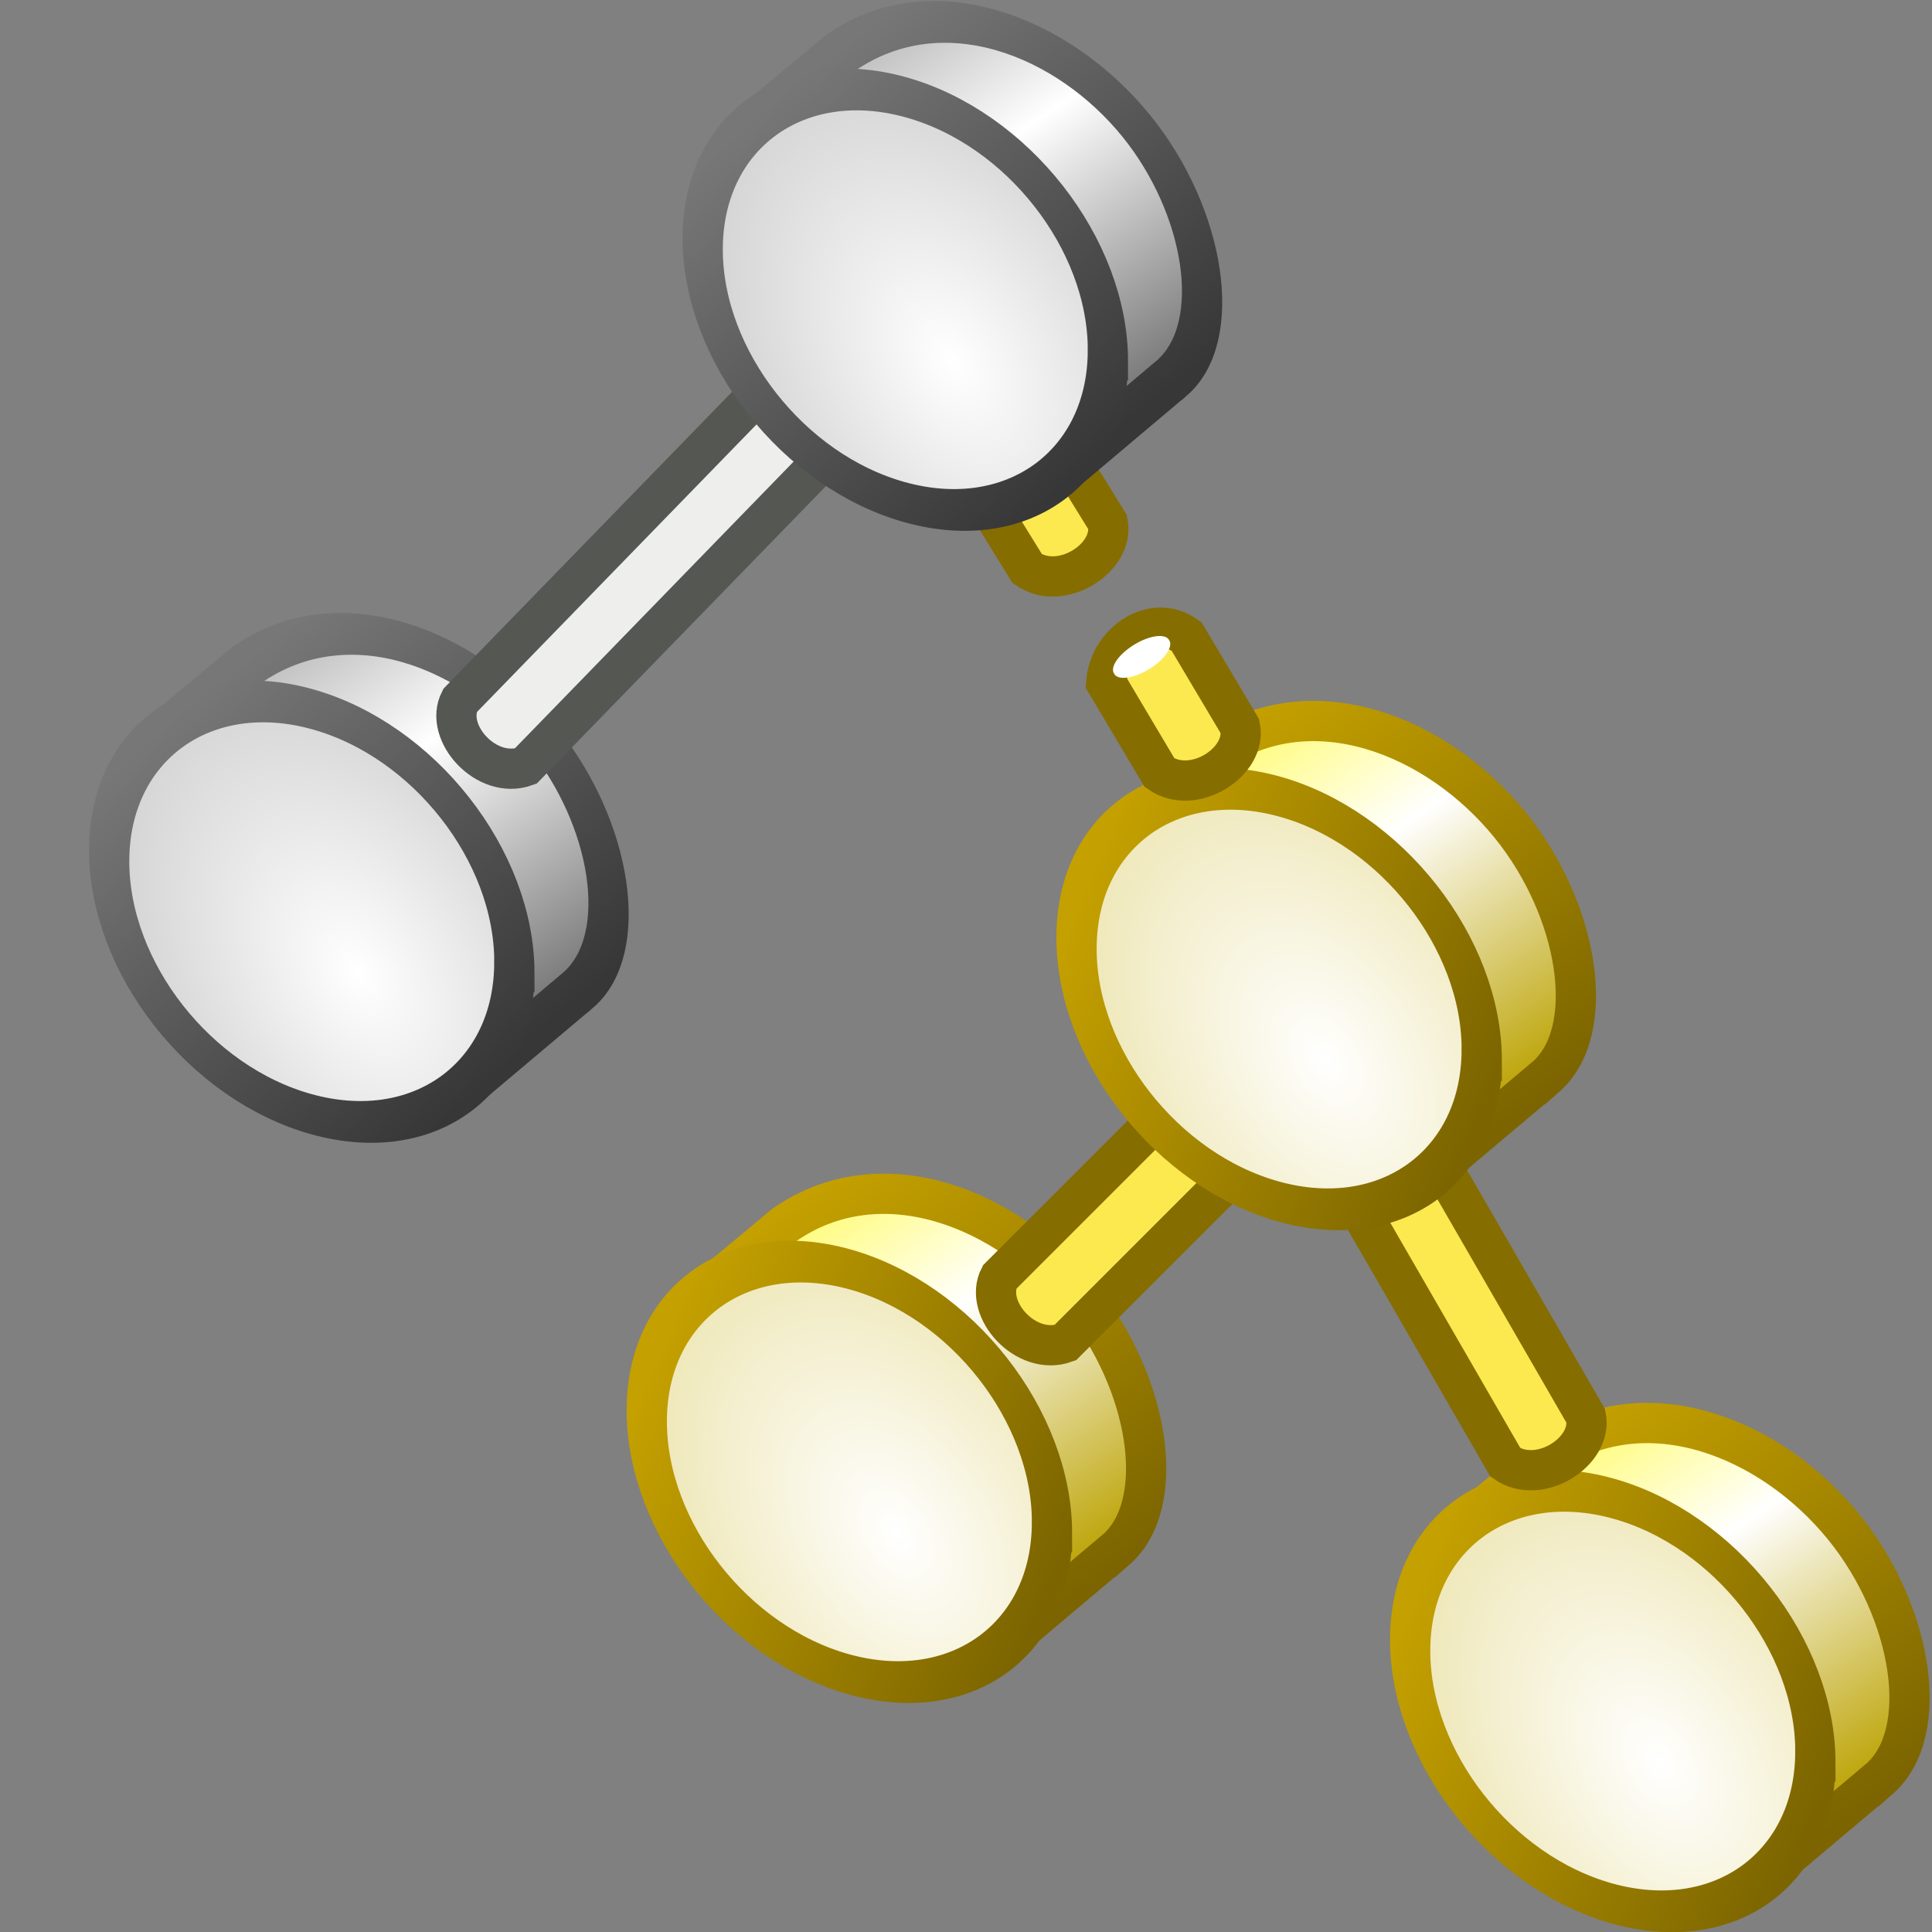 <?xml version="1.0" encoding="UTF-8" standalone="no"?>
<svg
   xmlns:dc="http://purl.org/dc/elements/1.1/"
   xmlns:cc="http://creativecommons.org/ns#"
   xmlns:rdf="http://www.w3.org/1999/02/22-rdf-syntax-ns#"
   xmlns:svg="http://www.w3.org/2000/svg"
   xmlns="http://www.w3.org/2000/svg"
   xmlns:xlink="http://www.w3.org/1999/xlink"
   xmlns:sodipodi="http://sodipodi.sourceforge.net/DTD/sodipodi-0.dtd"
   xmlns:inkscape="http://www.inkscape.org/namespaces/inkscape"
   width="48px"
   height="48px"
   viewBox="0 0 48 48"
   version="1.1"
   id="svg28725"
   inkscape:version="0.48.5 r10040"
   sodipodi:docname="merge.svg">
  <rect x="0" y="0" width="48" height="48" fill="#808080" stroke="none"/>
  <path
     sodipodi:nodetypes="ccccc"
     inkscape:connector-curvature="0"
     id="path29483"
     d="M 26.015,10.541 C 25.193,9.928 24.081,10.685 24.018,11.694 l 1.504,2.434 c 0.845,0.591 2.185,-0.28 1.997,-1.153 z"
     style="color:#000000;fill:#fce94f;fill-opacity:1;fill-rule:nonzero;stroke:#866d00;stroke-width:1;stroke-linecap:round;stroke-linejoin:miter;stroke-miterlimit:4;stroke-opacity:1;stroke-dashoffset:0;marker:none;visibility:visible;display:inline;overflow:visible;enable-background:accumulate" />
  <g
     id="g29452"
     transform="translate(6.458,17.39)">
    <path
       style="color:#000000;fill:url(#linearGradient29458);fill-opacity:1;fill-rule:nonzero;stroke:url(#linearGradient29460);stroke-width:1;stroke-linecap:round;stroke-linejoin:miter;stroke-miterlimit:4;stroke-opacity:1;stroke-dashoffset:0;marker:none;visibility:visible;display:inline;overflow:visible;enable-background:accumulate"
       d="m 40.233,26.808 -2.51,2.115 -7.876,-8.395 2.15,-1.792 c 2.404,-1.675 5.542,-0.42 7.353,1.812 1.706,2.103 2.201,5.108 0.884,6.261 z"
       id="path29454"
       inkscape:connector-curvature="0"
       sodipodi:nodetypes="ccccsc" />
    <path
       sodipodi:type="arc"
       style="color:#000000;fill:url(#radialGradient29462);fill-opacity:1;fill-rule:nonzero;stroke:url(#linearGradient29464);stroke-width:1;stroke-linecap:round;stroke-linejoin:miter;stroke-miterlimit:4;stroke-opacity:1;stroke-dasharray:none;stroke-dashoffset:0;marker:none;visibility:visible;display:inline;overflow:visible;enable-background:accumulate"
       id="path29456"
       sodipodi:cx="23.135593"
       sodipodi:cy="6.9661016"
       sodipodi:rx="5.0338984"
       sodipodi:ry="5.0338984"
       d="M 28.169,6.966 C 28.169,9.746 25.916,12 23.136,12 20.355,12 18.102,9.746 18.102,6.966 c 0,-2.78 2.254,-5.034 5.034,-5.034 2.78,0 5.034,2.254 5.034,5.034 z"
       transform="matrix(1,0.276,0,1,10.475,11.521)" />
  </g>
  <sodipodi:namedview
     pagecolor="#ffffff"
     bordercolor="#666666"
     borderopacity="1"
     objecttolerance="10"
     gridtolerance="10"
     guidetolerance="10"
     inkscape:pageopacity="0"
     inkscape:pageshadow="2"
     inkscape:window-width="2560"
     inkscape:window-height="1537"
     id="namedview28742"
     showgrid="false"
     inkscape:zoom="19.666667"
     inkscape:cx="16.814119"
     inkscape:cy="27.484601"
     inkscape:window-x="-8"
     inkscape:window-y="-8"
     inkscape:window-maximized="1"
     inkscape:current-layer="svg28725" />
  <!-- Generator: Sketch 49.3 (51167) - http://www.bohemiancoding.com/sketch -->
  <path
     sodipodi:nodetypes="ccccc"
     inkscape:connector-curvature="0"
     id="path29469"
     d="m 34.794,27.204 -1.997,1.153 4.605,7.977 c 0.845,0.591 2.185,-0.28 1.997,-1.153 z"
     style="color:#000000;fill:#fce94f;fill-opacity:1;fill-rule:nonzero;stroke:#866d00;stroke-width:1;stroke-linecap:round;stroke-linejoin:miter;stroke-miterlimit:4;stroke-opacity:1;stroke-dashoffset:0;marker:none;visibility:visible;display:inline;overflow:visible;enable-background:accumulate" />
  <title
     id="title28727">Artboard</title>
  <g
     id="g29431"
     transform="translate(-12.508,11.695)">
    <path
       style="color:#000000;fill:url(#linearGradient29437);fill-opacity:1;fill-rule:nonzero;stroke:url(#linearGradient29439);stroke-width:1;stroke-linecap:round;stroke-linejoin:miter;stroke-miterlimit:4;stroke-opacity:1;stroke-dashoffset:0;marker:none;visibility:visible;display:inline;overflow:visible;enable-background:accumulate"
       d="m 40.233,26.808 -2.51,2.115 -7.876,-8.395 2.15,-1.792 c 2.404,-1.675 5.542,-0.42 7.353,1.812 1.706,2.103 2.201,5.108 0.884,6.261 z"
       id="path29433"
       inkscape:connector-curvature="0"
       sodipodi:nodetypes="ccccsc" />
    <path
       sodipodi:type="arc"
       style="color:#000000;fill:url(#radialGradient29441);fill-opacity:1;fill-rule:nonzero;stroke:url(#linearGradient29443);stroke-width:1;stroke-linecap:round;stroke-linejoin:miter;stroke-miterlimit:4;stroke-opacity:1;stroke-dasharray:none;stroke-dashoffset:0;marker:none;visibility:visible;display:inline;overflow:visible;enable-background:accumulate"
       id="path29435"
       sodipodi:cx="23.135593"
       sodipodi:cy="6.9661016"
       sodipodi:rx="5.0338984"
       sodipodi:ry="5.0338984"
       d="M 28.169,6.966 C 28.169,9.746 25.916,12 23.136,12 20.355,12 18.102,9.746 18.102,6.966 c 0,-2.78 2.254,-5.034 5.034,-5.034 2.78,0 5.034,2.254 5.034,5.034 z"
       transform="matrix(1,0.276,0,1,10.475,11.521)" />
  </g>
  <desc
     id="desc28729">Created with Sketch.</desc>
  <path
     style="color:#000000;fill:#fce94f;fill-opacity:1;fill-rule:nonzero;stroke:#866d00;stroke-width:1;stroke-linecap:round;stroke-linejoin:miter;stroke-miterlimit:4;stroke-opacity:1;stroke-dashoffset:0;marker:none;visibility:visible;display:inline;overflow:visible;enable-background:accumulate"
     d="m 31.348,25.216 1.63,1.63 -6.513,6.513 c -0.97,0.352 -2.038,-0.836 -1.63,-1.63 z"
     id="rect29466"
     inkscape:connector-curvature="0"
     sodipodi:nodetypes="ccccc" />
  <defs
     id="defs28731">
    <linearGradient
       id="linearGradient29419">
      <stop
         id="stop29421"
         offset="0"
         style="stop-color:#fffc87;stop-opacity:1;" />
      <stop
         style="stop-color:#ffffff;stop-opacity:1;"
         offset="0.342"
         id="stop29423" />
      <stop
         id="stop29425"
         offset="1"
         style="stop-color:#bea60c;stop-opacity:1;" />
    </linearGradient>
    <linearGradient
       id="linearGradient29403">
      <stop
         id="stop29405"
         offset="0"
         style="stop-color:#ffffff;stop-opacity:1;" />
      <stop
         id="stop29407"
         offset="1"
         style="stop-color:#ede5b1;stop-opacity:1;" />
    </linearGradient>
    <linearGradient
       id="linearGradient29395">
      <stop
         style="stop-color:#c4a000;stop-opacity:1;"
         offset="0"
         id="stop29397" />
      <stop
         style="stop-color:#7c6500;stop-opacity:1;"
         offset="1"
         id="stop29399" />
    </linearGradient>
    <linearGradient
       id="linearGradient29313">
      <stop
         style="stop-color:#ffffff;stop-opacity:1;"
         offset="0"
         id="stop29315" />
      <stop
         style="stop-color:#cfcfcf;stop-opacity:1;"
         offset="1"
         id="stop29317" />
    </linearGradient>
    <linearGradient
       id="linearGradient29301">
      <stop
         style="stop-color:#777777;stop-opacity:1;"
         offset="0"
         id="stop29303" />
      <stop
         style="stop-color:#373737;stop-opacity:1;"
         offset="1"
         id="stop29305" />
    </linearGradient>
    <linearGradient
       id="linearGradient29291">
      <stop
         style="stop-color:#c3c3c3;stop-opacity:1;"
         offset="0"
         id="stop29293" />
      <stop
         id="stop29299"
         offset="0.342"
         style="stop-color:#ffffff;stop-opacity:1;" />
      <stop
         style="stop-color:#7a7a7a;stop-opacity:1;"
         offset="1"
         id="stop29295" />
    </linearGradient>
    <linearGradient
       inkscape:collect="always"
       xlink:href="#linearGradient29291"
       id="linearGradient29297"
       x1="20.551"
       y1="3.185"
       x2="26.789"
       y2="9.794"
       gradientUnits="userSpaceOnUse" />
    <linearGradient
       inkscape:collect="always"
       xlink:href="#linearGradient29301"
       id="linearGradient29307"
       x1="19.432"
       y1="3.411"
       x2="27.347"
       y2="10.178"
       gradientUnits="userSpaceOnUse" />
    <linearGradient
       inkscape:collect="always"
       xlink:href="#linearGradient29301"
       id="linearGradient29309"
       x1="18.619"
       y1="4.328"
       x2="26.128"
       y2="11.248"
       gradientUnits="userSpaceOnUse" />
    <radialGradient
       inkscape:collect="always"
       xlink:href="#linearGradient29313"
       id="radialGradient29319"
       cx="24.305"
       cy="8.169"
       fx="24.305"
       fy="8.169"
       r="5.534"
       gradientUnits="userSpaceOnUse"
       gradientTransform="matrix(1.202,0.143,0.055,1.342,-5.362,-6.27)" />
    <linearGradient
       inkscape:collect="always"
       xlink:href="#linearGradient29291"
       id="linearGradient29325"
       gradientUnits="userSpaceOnUse"
       x1="20.551"
       y1="3.185"
       x2="26.789"
       y2="9.794" />
    <linearGradient
       inkscape:collect="always"
       xlink:href="#linearGradient29301"
       id="linearGradient29327"
       gradientUnits="userSpaceOnUse"
       x1="18.619"
       y1="4.328"
       x2="26.128"
       y2="11.248" />
    <radialGradient
       inkscape:collect="always"
       xlink:href="#linearGradient29313"
       id="radialGradient29329"
       gradientUnits="userSpaceOnUse"
       gradientTransform="matrix(1.202,0.143,0.055,1.342,-5.362,-6.27)"
       cx="24.305"
       cy="8.169"
       fx="24.305"
       fy="8.169"
       r="5.534" />
    <linearGradient
       inkscape:collect="always"
       xlink:href="#linearGradient29301"
       id="linearGradient29331"
       gradientUnits="userSpaceOnUse"
       x1="19.432"
       y1="3.411"
       x2="27.347"
       y2="10.178" />
    <linearGradient
       inkscape:collect="always"
       xlink:href="#linearGradient29291"
       id="linearGradient29339"
       gradientUnits="userSpaceOnUse"
       x1="20.551"
       y1="3.185"
       x2="26.789"
       y2="9.794" />
    <linearGradient
       inkscape:collect="always"
       xlink:href="#linearGradient29301"
       id="linearGradient29341"
       gradientUnits="userSpaceOnUse"
       x1="18.619"
       y1="4.328"
       x2="26.128"
       y2="11.248" />
    <radialGradient
       inkscape:collect="always"
       xlink:href="#linearGradient29313"
       id="radialGradient29343"
       gradientUnits="userSpaceOnUse"
       gradientTransform="matrix(1.202,0.143,0.055,1.342,-5.362,-6.27)"
       cx="24.305"
       cy="8.169"
       fx="24.305"
       fy="8.169"
       r="5.534" />
    <linearGradient
       inkscape:collect="always"
       xlink:href="#linearGradient29301"
       id="linearGradient29345"
       gradientUnits="userSpaceOnUse"
       x1="19.432"
       y1="3.411"
       x2="27.347"
       y2="10.178" />
    <linearGradient
       inkscape:collect="always"
       xlink:href="#linearGradient29291"
       id="linearGradient29353"
       gradientUnits="userSpaceOnUse"
       x1="20.551"
       y1="3.185"
       x2="26.789"
       y2="9.794" />
    <linearGradient
       inkscape:collect="always"
       xlink:href="#linearGradient29301"
       id="linearGradient29355"
       gradientUnits="userSpaceOnUse"
       x1="18.619"
       y1="4.328"
       x2="26.128"
       y2="11.248" />
    <radialGradient
       inkscape:collect="always"
       xlink:href="#linearGradient29313"
       id="radialGradient29357"
       gradientUnits="userSpaceOnUse"
       gradientTransform="matrix(1.202,0.143,0.055,1.342,-5.362,-6.27)"
       cx="24.305"
       cy="8.169"
       fx="24.305"
       fy="8.169"
       r="5.534" />
    <linearGradient
       inkscape:collect="always"
       xlink:href="#linearGradient29301"
       id="linearGradient29359"
       gradientUnits="userSpaceOnUse"
       x1="19.432"
       y1="3.411"
       x2="27.347"
       y2="10.178" />
    <linearGradient
       inkscape:collect="always"
       xlink:href="#linearGradient29291"
       id="linearGradient29367"
       gradientUnits="userSpaceOnUse"
       x1="20.551"
       y1="3.185"
       x2="26.789"
       y2="9.794" />
    <linearGradient
       inkscape:collect="always"
       xlink:href="#linearGradient29301"
       id="linearGradient29369"
       gradientUnits="userSpaceOnUse"
       x1="18.619"
       y1="4.328"
       x2="26.128"
       y2="11.248" />
    <radialGradient
       inkscape:collect="always"
       xlink:href="#linearGradient29313"
       id="radialGradient29371"
       gradientUnits="userSpaceOnUse"
       gradientTransform="matrix(1.202,0.143,0.055,1.342,-5.362,-6.27)"
       cx="24.305"
       cy="8.169"
       fx="24.305"
       fy="8.169"
       r="5.534" />
    <linearGradient
       inkscape:collect="always"
       xlink:href="#linearGradient29301"
       id="linearGradient29373"
       gradientUnits="userSpaceOnUse"
       x1="19.432"
       y1="3.411"
       x2="27.347"
       y2="10.178" />
    <linearGradient
       inkscape:collect="always"
       xlink:href="#linearGradient29291"
       id="linearGradient29381"
       gradientUnits="userSpaceOnUse"
       x1="20.551"
       y1="3.185"
       x2="26.789"
       y2="9.794" />
    <linearGradient
       inkscape:collect="always"
       xlink:href="#linearGradient29301"
       id="linearGradient29383"
       gradientUnits="userSpaceOnUse"
       x1="18.619"
       y1="4.328"
       x2="26.128"
       y2="11.248" />
    <radialGradient
       inkscape:collect="always"
       xlink:href="#linearGradient29313"
       id="radialGradient29385"
       gradientUnits="userSpaceOnUse"
       gradientTransform="matrix(1.202,0.143,0.055,1.342,-5.362,-6.27)"
       cx="24.305"
       cy="8.169"
       fx="24.305"
       fy="8.169"
       r="5.534" />
    <linearGradient
       inkscape:collect="always"
       xlink:href="#linearGradient29301"
       id="linearGradient29387"
       gradientUnits="userSpaceOnUse"
       x1="19.432"
       y1="3.411"
       x2="27.347"
       y2="10.178" />
    <linearGradient
       inkscape:collect="always"
       xlink:href="#linearGradient29419"
       id="linearGradient29391"
       gradientUnits="userSpaceOnUse"
       x1="20.551"
       y1="3.185"
       x2="26.789"
       y2="9.794"
       gradientTransform="matrix(1,0.276,0,1,12.661,9.741)" />
    <linearGradient
       inkscape:collect="always"
       xlink:href="#linearGradient29395"
       id="linearGradient29401"
       x1="19.178"
       y1="3.277"
       x2="28.669"
       y2="6.966"
       gradientUnits="userSpaceOnUse" />
    <radialGradient
       inkscape:collect="always"
       xlink:href="#linearGradient29403"
       id="radialGradient29409"
       gradientUnits="userSpaceOnUse"
       gradientTransform="matrix(1.202,0.143,0.055,1.342,-5.362,-6.27)"
       cx="24.305"
       cy="8.169"
       fx="24.305"
       fy="8.169"
       r="5.534" />
    <linearGradient
       inkscape:collect="always"
       xlink:href="#linearGradient29395"
       id="linearGradient29417"
       x1="31.941"
       y1="18.409"
       x2="38.992"
       y2="28.07"
       gradientUnits="userSpaceOnUse" />
    <linearGradient
       inkscape:collect="always"
       xlink:href="#linearGradient29419"
       id="linearGradient29437"
       gradientUnits="userSpaceOnUse"
       gradientTransform="matrix(1,0.276,0,1,12.661,9.741)"
       x1="20.551"
       y1="3.185"
       x2="26.789"
       y2="9.794" />
    <linearGradient
       inkscape:collect="always"
       xlink:href="#linearGradient29395"
       id="linearGradient29439"
       gradientUnits="userSpaceOnUse"
       x1="31.941"
       y1="18.409"
       x2="38.992"
       y2="28.07" />
    <radialGradient
       inkscape:collect="always"
       xlink:href="#linearGradient29403"
       id="radialGradient29441"
       gradientUnits="userSpaceOnUse"
       gradientTransform="matrix(1.202,0.143,0.055,1.342,-5.362,-6.27)"
       cx="24.305"
       cy="8.169"
       fx="24.305"
       fy="8.169"
       r="5.534" />
    <linearGradient
       inkscape:collect="always"
       xlink:href="#linearGradient29395"
       id="linearGradient29443"
       gradientUnits="userSpaceOnUse"
       x1="19.178"
       y1="3.277"
       x2="28.669"
       y2="6.966" />
    <linearGradient
       inkscape:collect="always"
       xlink:href="#linearGradient29419"
       id="linearGradient29458"
       gradientUnits="userSpaceOnUse"
       gradientTransform="matrix(1,0.276,0,1,12.661,9.741)"
       x1="20.551"
       y1="3.185"
       x2="26.789"
       y2="9.794" />
    <linearGradient
       inkscape:collect="always"
       xlink:href="#linearGradient29395"
       id="linearGradient29460"
       gradientUnits="userSpaceOnUse"
       x1="31.941"
       y1="18.409"
       x2="38.992"
       y2="28.07" />
    <radialGradient
       inkscape:collect="always"
       xlink:href="#linearGradient29403"
       id="radialGradient29462"
       gradientUnits="userSpaceOnUse"
       gradientTransform="matrix(1.202,0.143,0.055,1.342,-5.362,-6.27)"
       cx="24.305"
       cy="8.169"
       fx="24.305"
       fy="8.169"
       r="5.534" />
    <linearGradient
       inkscape:collect="always"
       xlink:href="#linearGradient29395"
       id="linearGradient29464"
       gradientUnits="userSpaceOnUse"
       x1="19.178"
       y1="3.277"
       x2="28.669"
       y2="6.966" />
    <linearGradient
       inkscape:collect="always"
       xlink:href="#linearGradient29419"
       id="linearGradient29471"
       gradientUnits="userSpaceOnUse"
       gradientTransform="matrix(1,0.276,0,1,12.661,9.741)"
       x1="20.551"
       y1="3.185"
       x2="26.789"
       y2="9.794" />
    <linearGradient
       inkscape:collect="always"
       xlink:href="#linearGradient29395"
       id="linearGradient29473"
       gradientUnits="userSpaceOnUse"
       x1="31.941"
       y1="18.409"
       x2="38.992"
       y2="28.07" />
    <radialGradient
       inkscape:collect="always"
       xlink:href="#linearGradient29403"
       id="radialGradient29475"
       gradientUnits="userSpaceOnUse"
       gradientTransform="matrix(1.202,0.143,0.055,1.342,-5.362,-6.27)"
       cx="24.305"
       cy="8.169"
       fx="24.305"
       fy="8.169"
       r="5.534" />
    <linearGradient
       inkscape:collect="always"
       xlink:href="#linearGradient29395"
       id="linearGradient29477"
       gradientUnits="userSpaceOnUse"
       x1="19.178"
       y1="3.277"
       x2="28.669"
       y2="6.966" />
  </defs>
  <g
     transform="translate(-16.661,15.422)"
     id="g29333">
    <path
       transform="matrix(1,0.276,0,1,3.458,-7.903)"
       style="color:#000000;fill:url(#linearGradient29339);fill-opacity:1;fill-rule:nonzero;stroke:url(#linearGradient29341);stroke-width:1;stroke-linecap:round;stroke-linejoin:miter;stroke-miterlimit:4;stroke-opacity:1;stroke-dashoffset:0;marker:none;visibility:visible;display:inline;overflow:visible;enable-background:accumulate"
       d="M 27.572,9.466 25.063,12.273 17.186,6.049 19.336,3.664 c 2.404,-2.338 5.542,-1.948 7.353,-0.215 1.706,1.633 2.201,4.501 0.884,6.017 z"
       id="path29335"
       inkscape:connector-curvature="0"
       sodipodi:nodetypes="ccccsc" />
    <path
       sodipodi:type="arc"
       style="color:#000000;fill:url(#radialGradient29343);fill-opacity:1;fill-rule:nonzero;stroke:url(#linearGradient29345);stroke-width:1;stroke-linecap:round;stroke-linejoin:miter;stroke-miterlimit:4;stroke-opacity:1;stroke-dasharray:none;stroke-dashoffset:0;marker:none;visibility:visible;display:inline;overflow:visible;enable-background:accumulate"
       id="path29337"
       sodipodi:cx="23.135593"
       sodipodi:cy="6.9661016"
       sodipodi:rx="5.0338984"
       sodipodi:ry="5.0338984"
       d="M 28.169,6.966 C 28.169,9.746 25.916,12 23.136,12 20.355,12 18.102,9.746 18.102,6.966 c 0,-2.78 2.254,-5.034 5.034,-5.034 2.78,0 5.034,2.254 5.034,5.034 z"
       transform="matrix(1,0.276,0,1,1.271,-6.123)" />
  </g>
  <g
     id="g29427"
     transform="translate(-1.831,-0.051)">
    <path
       sodipodi:nodetypes="ccccsc"
       inkscape:connector-curvature="0"
       id="path29349"
       d="m 40.233,26.808 -2.51,2.115 -7.876,-8.395 2.15,-1.792 c 2.404,-1.675 5.542,-0.42 7.353,1.812 1.706,2.103 2.201,5.108 0.884,6.261 z"
       style="color:#000000;fill:url(#linearGradient29471);fill-opacity:1;fill-rule:nonzero;stroke:url(#linearGradient29473);stroke-width:1;stroke-linecap:round;stroke-linejoin:miter;stroke-miterlimit:4;stroke-opacity:1;stroke-dashoffset:0;marker:none;visibility:visible;display:inline;overflow:visible;enable-background:accumulate" />
    <path
       transform="matrix(1,0.276,0,1,10.475,11.521)"
       d="M 28.169,6.966 C 28.169,9.746 25.916,12 23.136,12 20.355,12 18.102,9.746 18.102,6.966 c 0,-2.78 2.254,-5.034 5.034,-5.034 2.78,0 5.034,2.254 5.034,5.034 z"
       sodipodi:ry="5.0338984"
       sodipodi:rx="5.0338984"
       sodipodi:cy="6.9661016"
       sodipodi:cx="23.135593"
       id="path29351"
       style="color:#000000;fill:url(#radialGradient29475);fill-opacity:1;fill-rule:nonzero;stroke:url(#linearGradient29477);stroke-width:1;stroke-linecap:round;stroke-linejoin:miter;stroke-miterlimit:4;stroke-opacity:1;stroke-dasharray:none;stroke-dashoffset:0;marker:none;visibility:visible;display:inline;overflow:visible;enable-background:accumulate"
       sodipodi:type="arc" />
  </g>
  <path
     sodipodi:nodetypes="ccccc"
     inkscape:connector-curvature="0"
     id="path29479"
     d="m 20.281,8.299 1.63,1.63 -8.852,9.106 c -0.97,0.352 -2.038,-0.836 -1.63,-1.63 z"
     style="color:#000000;fill:#eeeeec;fill-opacity:1;fill-rule:nonzero;stroke:#555753;stroke-width:1;stroke-linecap:round;stroke-linejoin:miter;stroke-miterlimit:4;stroke-opacity:1;stroke-dashoffset:0;marker:none;visibility:visible;display:inline;overflow:visible;enable-background:accumulate" />
  <g
     id="g29321"
     transform="translate(-1.915,0.218)">
    <path
       sodipodi:nodetypes="ccccsc"
       inkscape:connector-curvature="0"
       id="path29288"
       d="M 27.572,9.466 25.063,12.273 17.186,6.049 19.336,3.664 c 2.404,-2.338 5.542,-1.948 7.353,-0.215 1.706,1.633 2.201,4.501 0.884,6.017 z"
       style="color:#000000;fill:url(#linearGradient29325);fill-opacity:1;fill-rule:nonzero;stroke:url(#linearGradient29327);stroke-width:1;stroke-linecap:round;stroke-linejoin:miter;stroke-miterlimit:4;stroke-opacity:1;stroke-dashoffset:0;marker:none;visibility:visible;display:inline;overflow:visible;enable-background:accumulate"
       transform="matrix(1,0.276,0,1,3.458,-7.903)" />
    <path
       transform="matrix(1,0.276,0,1,1.271,-6.123)"
       d="M 28.169,6.966 C 28.169,9.746 25.916,12 23.136,12 20.355,12 18.102,9.746 18.102,6.966 c 0,-2.78 2.254,-5.034 5.034,-5.034 2.78,0 5.034,2.254 5.034,5.034 z"
       sodipodi:ry="5.0338984"
       sodipodi:rx="5.0338984"
       sodipodi:cy="6.9661016"
       sodipodi:cx="23.135593"
       id="path29286"
       style="color:#000000;fill:url(#radialGradient29329);fill-opacity:1;fill-rule:nonzero;stroke:url(#linearGradient29331);stroke-width:1;stroke-linecap:round;stroke-linejoin:miter;stroke-miterlimit:4;stroke-opacity:1;stroke-dasharray:none;stroke-dashoffset:0;marker:none;visibility:visible;display:inline;overflow:visible;enable-background:accumulate"
       sodipodi:type="arc" />
  </g>
  <path
     style="color:#000000;fill:#fce94f;fill-opacity:1;fill-rule:nonzero;stroke:#866d00;stroke-width:1;stroke-linecap:round;stroke-linejoin:miter;stroke-miterlimit:4;stroke-opacity:1;stroke-dashoffset:0;marker:none;visibility:visible;display:inline;overflow:visible;enable-background:accumulate"
     d="m 29.481,15.815 c -0.822,-0.613 -1.934,0.144 -1.997,1.153 l 1.326,2.231 c 0.845,0.591 2.185,-0.28 1.997,-1.153 z"
     id="path29481"
     inkscape:connector-curvature="0"
     sodipodi:nodetypes="ccccc" />
  <path
     sodipodi:type="arc"
     style="color:#000000;fill:#ffffff;fill-opacity:1;fill-rule:nonzero;stroke:none;stroke-width:1;marker:none;visibility:visible;display:inline;overflow:visible;enable-background:accumulate"
     id="path29485"
     sodipodi:cx="28.627119"
     sodipodi:cy="16.29661"
     sodipodi:rx="1.1186441"
     sodipodi:ry="0.48305085"
     d="m 29.746,16.297 a 1.119,0.483 0 1 1 -2.237,0 1.119,0.483 0 1 1 2.237,0 z"
     transform="matrix(0.61,-0.373,0.373,0.61,4.822,17.058)" />
</svg>
